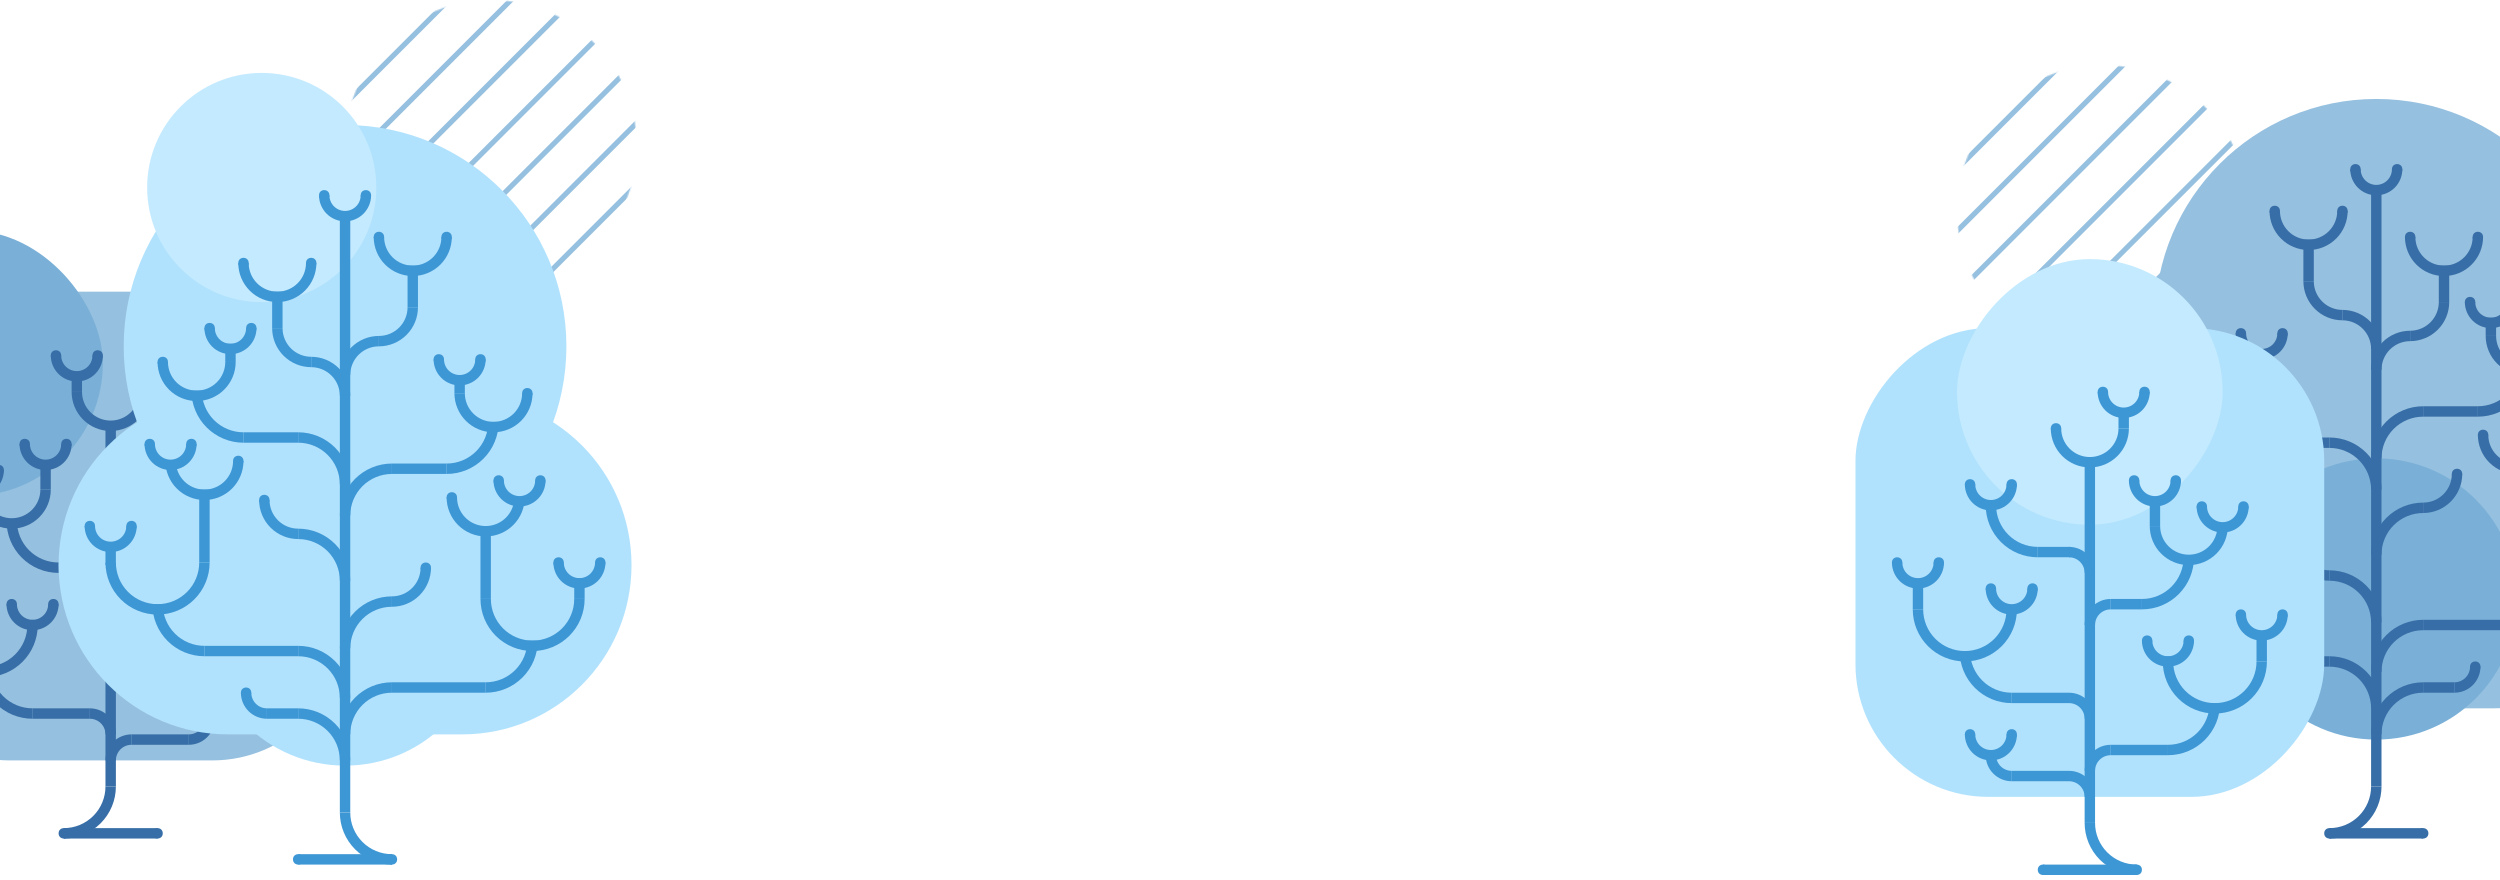 <svg width="1920" height="676" viewBox="0 0 1920 676" fill="none" xmlns="http://www.w3.org/2000/svg">
<mask id="mask0_819_50" style="mask-type:alpha" maskUnits="userSpaceOnUse" x="265" y="0" width="224" height="224">
<circle cx="377" cy="112" r="112" fill="#C4C4C4"/>
</mask>
<g mask="url(#mask0_819_50)">
<line x1="403.257" y1="-58.555" x2="207.979" y2="136.723" stroke="#96C0DF" stroke-width="4"/>
<line x1="427.124" y1="-34.687" x2="231.847" y2="160.59" stroke="#96C0DF" stroke-width="4"/>
<line x1="450.992" y1="-10.82" x2="255.714" y2="184.458" stroke="#96C0DF" stroke-width="4"/>
<line x1="474.859" y1="13.047" x2="279.581" y2="208.325" stroke="#96C0DF" stroke-width="4"/>
<line x1="498.726" y1="36.914" x2="303.448" y2="232.192" stroke="#96C0DF" stroke-width="4"/>
<line x1="522.594" y1="60.782" x2="327.316" y2="256.059" stroke="#96C0DF" stroke-width="4"/>
<line x1="546.461" y1="84.649" x2="351.183" y2="279.927" stroke="#96C0DF" stroke-width="4"/>
<line x1="570.328" y1="108.516" x2="375.051" y2="303.794" stroke="#96C0DF" stroke-width="4"/>
</g>
<mask id="mask1_819_50" style="mask-type:alpha" maskUnits="userSpaceOnUse" x="1503" y="50" width="224" height="224">
<circle cx="1615" cy="162" r="112" fill="#C4C4C4"/>
</mask>
<g mask="url(#mask1_819_50)">
<line x1="1641.26" y1="-8.555" x2="1445.98" y2="186.723" stroke="#96C0DF" stroke-width="4"/>
<line x1="1665.12" y1="15.313" x2="1469.85" y2="210.59" stroke="#96C0DF" stroke-width="4"/>
<line x1="1688.99" y1="39.18" x2="1493.71" y2="234.458" stroke="#96C0DF" stroke-width="4"/>
<line x1="1712.86" y1="63.047" x2="1517.58" y2="258.325" stroke="#96C0DF" stroke-width="4"/>
<line x1="1736.73" y1="86.915" x2="1541.45" y2="282.192" stroke="#96C0DF" stroke-width="4"/>
<line x1="1760.59" y1="110.782" x2="1565.32" y2="306.059" stroke="#96C0DF" stroke-width="4"/>
<line x1="1784.46" y1="134.649" x2="1589.18" y2="329.927" stroke="#96C0DF" stroke-width="4"/>
<line x1="1808.33" y1="158.516" x2="1613.05" y2="353.794" stroke="#96C0DF" stroke-width="4"/>
</g>
<g filter="url(#filter0_d_819_50)">
<circle r="108" transform="matrix(-1 0 0 1 1825 424)" fill="#C4C4C4"/>
<path d="M2045 410C2045 338.203 1986.8 280 1915 280H1735C1663.2 280 1605 338.203 1605 410C1605 481.797 1663.2 540 1735 540H1915C1986.8 540 2045 481.797 2045 410Z" fill="#96C0DF"/>
<circle r="170" transform="matrix(-1 0 0 1 1825 242)" fill="#96C0DF"/>
<circle r="108" transform="matrix(-1 0 0 1 1825 456)" fill="#7AB0D7"/>
<line y1="-4" x2="460" y2="-4" transform="matrix(4.37114e-08 -1 -1 -4.37114e-08 1821 600)" stroke="#376EA7" stroke-width="8"/>
<line y1="-4" x2="28" y2="-4" transform="matrix(4.37114e-08 -1 -1 -4.37114e-08 1873 228)" stroke="#376EA7" stroke-width="8"/>
<line y1="-4" x2="14" y2="-4" transform="matrix(4.37114e-08 -1 -1 -4.37114e-08 1909 254)" stroke="#376EA7" stroke-width="8"/>
<path d="M1789 636C1793.73 636 1798.41 635.069 1802.78 633.26C1807.14 631.45 1811.11 628.799 1814.46 625.456C1817.8 622.113 1820.45 618.144 1822.26 613.777C1824.07 609.409 1825 604.728 1825 600" stroke="#376EA7" stroke-width="8"/>
<path d="M1903 312C1912.55 312 1921.7 308.207 1928.46 301.456C1935.21 294.705 1939 285.548 1939 276" stroke="#376EA7" stroke-width="8"/>
<path d="M1907 330C1907 336.896 1909.74 343.509 1914.62 348.385C1919.49 353.261 1926.1 356 1933 356C1939.9 356 1946.51 353.261 1951.38 348.385C1956.26 343.509 1959 336.896 1959 330" stroke="#376EA7" stroke-width="8"/>
<path d="M1825 280C1825 276.586 1825.67 273.205 1826.98 270.05C1828.29 266.896 1830.2 264.03 1832.62 261.615C1835.03 259.201 1837.9 257.286 1841.05 255.979C1844.2 254.673 1847.59 254 1851 254" stroke="#376EA7" stroke-width="8"/>
<path d="M1851 254C1857.9 254 1864.51 251.261 1869.38 246.385C1874.26 241.509 1877 234.896 1877 228" stroke="#376EA7" stroke-width="8"/>
<path d="M1913 254C1913 260.896 1915.74 267.509 1920.62 272.385C1925.49 277.261 1932.1 280 1939 280C1945.9 280 1952.51 277.261 1957.38 272.385C1962.26 267.509 1965 260.896 1965 254" stroke="#376EA7" stroke-width="8"/>
<path d="M1851 178C1851 184.896 1853.74 191.509 1858.62 196.385C1863.49 201.261 1870.1 204 1877 204C1883.9 204 1890.51 201.261 1895.38 196.385C1900.26 191.509 1903 184.896 1903 178" stroke="#376EA7" stroke-width="8"/>
<path d="M1861 386C1867.9 386 1874.51 383.261 1879.38 378.385C1884.26 373.509 1887 366.896 1887 360" stroke="#376EA7" stroke-width="8"/>
<path d="M1897 228C1897 232.243 1898.69 236.313 1901.69 239.314C1904.69 242.314 1908.76 244 1913 244C1917.24 244 1921.31 242.314 1924.31 239.314C1927.31 236.313 1929 232.243 1929 228" stroke="#376EA7" stroke-width="8"/>
<path d="M1809 126C1809 130.243 1810.69 134.313 1813.69 137.314C1816.69 140.314 1820.76 142 1825 142C1829.24 142 1833.31 140.314 1836.31 137.314C1839.31 134.313 1841 130.243 1841 126" stroke="#376EA7" stroke-width="8"/>
<path d="M1885 524C1887.1 524 1889.18 523.586 1891.12 522.782C1893.06 521.978 1894.83 520.799 1896.31 519.314C1897.8 517.828 1898.98 516.064 1899.78 514.123C1900.59 512.182 1901 510.101 1901 508" stroke="#376EA7" stroke-width="8"/>
<path d="M1861 476C1856.27 476 1851.59 476.931 1847.22 478.74C1842.86 480.55 1838.89 483.201 1835.54 486.544C1832.2 489.887 1829.55 493.856 1827.74 498.223C1825.93 502.591 1825 507.272 1825 512" stroke="#376EA7" stroke-width="8"/>
<path d="M1861 312C1856.27 312 1851.59 312.931 1847.22 314.74C1842.86 316.55 1838.89 319.201 1835.54 322.544C1832.2 325.887 1829.55 329.856 1827.74 334.223C1825.93 338.591 1825 343.272 1825 348" stroke="#376EA7" stroke-width="8"/>
<path d="M1861 386C1856.27 386 1851.59 386.931 1847.22 388.74C1842.86 390.55 1838.89 393.201 1835.54 396.544C1832.2 399.887 1829.55 403.856 1827.74 408.223C1825.93 412.591 1825 417.272 1825 422" stroke="#376EA7" stroke-width="8"/>
<path d="M1861 524C1856.27 524 1851.59 524.931 1847.22 526.74C1842.86 528.55 1838.89 531.201 1835.54 534.544C1832.2 537.887 1829.55 541.856 1827.74 546.223C1825.93 550.591 1825 555.272 1825 560" stroke="#376EA7" stroke-width="8"/>
<circle r="4" transform="matrix(-1 0 0 1 1789 636)" fill="#376EA7"/>
<circle r="4" transform="matrix(-1 0 0 1 1861 636)" fill="#376EA7"/>
<path d="M1861 636H1789" stroke="#376EA7" stroke-width="8"/>
<line y1="-4" x2="72" y2="-4" transform="matrix(-1 0 0 1 1933 480)" stroke="#376EA7" stroke-width="8"/>
<line y1="-4" x2="24" y2="-4" transform="matrix(-1 -8.74228e-08 -8.74228e-08 1 1885 528)" stroke="#376EA7" stroke-width="8"/>
<line y1="-4" x2="42" y2="-4" transform="matrix(-1 8.74228e-08 8.74228e-08 1 1903 316)" stroke="#376EA7" stroke-width="8"/>
<line x1="1717" y1="436" x2="1717" y2="380" stroke="#376EA7" stroke-width="8"/>
<line y1="-4" x2="32" y2="-4" transform="matrix(-4.37114e-08 -1 -1 4.37114e-08 1769 212)" stroke="#376EA7" stroke-width="8"/>
<line x1="1737" y1="278" x2="1737" y2="264" stroke="#376EA7" stroke-width="8"/>
<line x1="1645" y1="436" x2="1645" y2="420" stroke="#376EA7" stroke-width="8"/>
<path d="M1717 504C1712.27 504 1707.59 503.069 1703.22 501.26C1698.86 499.45 1694.89 496.799 1691.54 493.456C1688.2 490.113 1685.55 486.144 1683.74 481.777C1681.93 477.409 1681 472.728 1681 468" stroke="#376EA7" stroke-width="8"/>
<path d="M1717 436C1717 445.548 1713.21 454.705 1706.46 461.456C1699.7 468.207 1690.55 472 1681 472C1671.45 472 1662.3 468.207 1655.54 461.456C1648.79 454.705 1645 445.548 1645 436" stroke="#376EA7" stroke-width="8"/>
<path d="M1747 336C1737.45 336 1728.3 332.207 1721.54 325.456C1714.79 318.705 1711 309.548 1711 300" stroke="#376EA7" stroke-width="8"/>
<path d="M1743 358C1743 364.896 1740.26 371.509 1735.38 376.385C1730.51 381.261 1723.9 384 1717 384C1710.1 384 1703.49 381.261 1698.62 376.385C1693.74 371.509 1691 364.896 1691 358" stroke="#376EA7" stroke-width="8"/>
<path d="M1825 264C1825 260.586 1824.33 257.205 1823.02 254.05C1821.71 250.896 1819.8 248.03 1817.38 245.615C1814.97 243.201 1812.1 241.286 1808.95 239.979C1805.8 238.673 1802.41 238 1799 238" stroke="#376EA7" stroke-width="8"/>
<path d="M1799 238C1792.1 238 1785.49 235.261 1780.62 230.385C1775.74 225.509 1773 218.896 1773 212" stroke="#376EA7" stroke-width="8"/>
<path d="M1737 278C1737 284.896 1734.26 291.509 1729.38 296.385C1724.51 301.261 1717.9 304 1711 304C1704.1 304 1697.49 301.261 1692.62 296.385C1687.74 291.509 1685 284.896 1685 278" stroke="#376EA7" stroke-width="8"/>
<path d="M1799 158C1799 164.896 1796.26 171.509 1791.38 176.385C1786.51 181.261 1779.9 184 1773 184C1766.1 184 1759.49 181.261 1754.62 176.385C1749.74 171.509 1747 164.896 1747 158" stroke="#376EA7" stroke-width="8"/>
<path d="M1789 438C1782.1 438 1775.49 435.261 1770.62 430.385C1765.74 425.509 1763 418.896 1763 412" stroke="#376EA7" stroke-width="8"/>
<path d="M1661 408C1661 412.243 1659.31 416.313 1656.31 419.314C1653.31 422.314 1649.24 424 1645 424C1640.76 424 1636.69 422.314 1633.69 419.314C1630.69 416.313 1629 412.243 1629 408" stroke="#376EA7" stroke-width="8"/>
<path d="M1707 345C1707 349.243 1705.31 353.313 1702.31 356.314C1699.31 359.314 1695.24 361 1691 361C1686.76 361 1682.69 359.314 1679.69 356.314C1676.69 353.313 1675 349.243 1675 345" stroke="#376EA7" stroke-width="8"/>
<path d="M1753 252C1753 256.243 1751.31 260.313 1748.31 263.314C1745.31 266.314 1741.24 268 1737 268C1732.76 268 1728.69 266.314 1725.69 263.314C1722.69 260.313 1721 256.243 1721 252" stroke="#376EA7" stroke-width="8"/>
<path d="M1789 504C1793.73 504 1798.41 504.931 1802.78 506.74C1807.14 508.55 1811.11 511.201 1814.46 514.544C1817.8 517.887 1820.45 521.856 1822.26 526.223C1824.07 530.591 1825 535.272 1825 540" stroke="#376EA7" stroke-width="8"/>
<path d="M1789 336C1793.73 336 1798.41 336.931 1802.78 338.74C1807.14 340.55 1811.11 343.201 1814.46 346.544C1817.8 349.887 1820.45 353.856 1822.26 358.223C1824.07 362.591 1825 367.272 1825 372" stroke="#376EA7" stroke-width="8"/>
<path d="M1789 438C1793.73 438 1798.41 438.931 1802.78 440.74C1807.14 442.55 1811.11 445.201 1814.46 448.544C1817.8 451.887 1820.45 455.856 1822.26 460.223C1824.07 464.591 1825 469.272 1825 474" stroke="#376EA7" stroke-width="8"/>
<line x1="1717" y1="504" x2="1789" y2="504" stroke="#376EA7" stroke-width="8"/>
<line x1="1747" y1="336" x2="1789" y2="336" stroke="#376EA7" stroke-width="8"/>
<circle r="4" transform="matrix(-1 0 0 1 1897 228)" fill="#376EA7"/>
<circle r="4" transform="matrix(-1 0 0 1 1903 178)" fill="#376EA7"/>
<circle r="4" transform="matrix(-1 0 0 1 1851 178)" fill="#376EA7"/>
<circle r="4" transform="matrix(-1 0 0 1 1841 126)" fill="#376EA7"/>
<circle r="4" transform="matrix(-1 0 0 1 1809 126)" fill="#376EA7"/>
<circle r="4" transform="matrix(-1 0 0 1 1799 158)" fill="#376EA7"/>
<circle r="4" transform="matrix(-1 0 0 1 1747 158)" fill="#376EA7"/>
<circle r="4" transform="matrix(-1 0 0 1 1721 252)" fill="#376EA7"/>
<circle r="4" transform="matrix(-1 0 0 1 1685 278)" fill="#376EA7"/>
<circle r="4" transform="matrix(-1 0 0 1 1707 345)" fill="#376EA7"/>
<circle r="4" transform="matrix(-1 0 0 1 1675 345)" fill="#376EA7"/>
<circle r="4" transform="matrix(-1 0 0 1 1743 358)" fill="#376EA7"/>
<circle r="4" transform="matrix(-1 0 0 1 1661 408)" fill="#376EA7"/>
<circle r="4" transform="matrix(-1 0 0 1 1763 412)" fill="#376EA7"/>
<circle r="4" transform="matrix(-1 0 0 1 1901 508)" fill="#376EA7"/>
<circle r="4" transform="matrix(-1 0 0 1 1629 408)" fill="#376EA7"/>
<circle r="4" transform="matrix(-1 0 0 1 1753 252)" fill="#376EA7"/>
<circle r="4" transform="matrix(-1 0 0 1 1907 330)" fill="#376EA7"/>
<circle r="4" transform="matrix(-1 0 0 1 1887 360)" fill="#376EA7"/>
</g>
<g filter="url(#filter1_d_819_50)">
<rect x="-95" y="220" width="360" height="360" rx="102" fill="#96C0DF"/>
<rect x="-125" y="173" width="204" height="204" rx="102" fill="#7AB0D7"/>
<line x1="85" y1="600" x2="85" y2="320" stroke="#376EA7" stroke-width="8"/>
<line x1="25" y1="544" x2="69" y2="544" stroke="#376EA7" stroke-width="8"/>
<line y1="-4" x2="44" y2="-4" transform="matrix(-1 0 0 1 145 508)" stroke="#376EA7" stroke-width="8"/>
<line x1="49" y1="636" x2="121" y2="636" stroke="#376EA7" stroke-width="8"/>
<line x1="100" y1="392" x2="125" y2="392" stroke="#376EA7" stroke-width="8"/>
<line y1="-4" x2="44" y2="-4" transform="matrix(-1 0 0 1 145 568)" stroke="#376EA7" stroke-width="8"/>
<line x1="45" y1="432" x2="69" y2="432" stroke="#376EA7" stroke-width="8"/>
<line x1="217" y1="436" x2="217" y2="417" stroke="#376EA7" stroke-width="8"/>
<line y1="-4" x2="19" y2="-4" transform="matrix(4.37114e-08 -1 -1 -4.37114e-08 31 372)" stroke="#376EA7" stroke-width="8"/>
<line x1="59" y1="284" x2="59" y2="297" stroke="#376EA7" stroke-width="8"/>
<path d="M49 636C53.728 636 58.409 635.069 62.777 633.26C67.144 631.45 71.113 628.799 74.456 625.456C77.799 622.113 80.451 618.144 82.26 613.777C84.069 609.409 85 604.728 85 600" stroke="#376EA7" stroke-width="8"/>
<path d="M-11 508C-11 512.728 -10.069 517.409 -8.26 521.777C-6.45 526.144 -3.799 530.113 -0.456 533.456C2.887 536.799 6.856 539.45 11.223 541.26C15.591 543.069 20.272 544 25 544" stroke="#376EA7" stroke-width="8"/>
<path d="M181 468C181 472.728 180.069 477.409 178.26 481.777C176.45 486.144 173.799 490.113 170.456 493.456C167.113 496.799 163.144 499.45 158.777 501.26C154.409 503.069 149.728 504 145 504" stroke="#376EA7" stroke-width="8"/>
<path d="M161 356C161 360.728 160.069 365.409 158.26 369.777C156.45 374.144 153.799 378.113 150.456 381.456C147.113 384.799 143.144 387.45 138.777 389.26C134.409 391.069 129.728 392 125 392" stroke="#376EA7" stroke-width="8"/>
<path d="M9 396C9 400.728 9.931 405.409 11.74 409.777C13.55 414.144 16.201 418.113 19.544 421.456C22.887 424.799 26.856 427.45 31.223 429.26C35.591 431.069 40.272 432 45 432" stroke="#376EA7" stroke-width="8"/>
<path d="M25 476C25 480.728 24.069 485.409 22.26 489.777C20.451 494.144 17.799 498.113 14.456 501.456C11.113 504.799 7.144 507.45 2.777 509.26C-1.591 511.069 -6.272 512 -11 512C-15.728 512 -20.409 511.069 -24.777 509.26C-29.144 507.45 -33.113 504.799 -36.456 501.456C-39.799 498.113 -42.45 494.144 -44.26 489.777C-46.069 485.409 -47 480.728 -47 476" stroke="#376EA7" stroke-width="8"/>
<path d="M145 436C145 440.728 145.931 445.409 147.74 449.777C149.55 454.144 152.201 458.113 155.544 461.456C158.887 464.799 162.856 467.45 167.223 469.26C171.591 471.069 176.272 472 181 472C185.728 472 190.409 471.069 194.777 469.26C199.144 467.45 203.113 464.799 206.456 461.456C209.799 458.113 212.45 454.144 214.26 449.777C216.069 445.409 217 440.728 217 436" stroke="#376EA7" stroke-width="8"/>
<path d="M35 372C35 375.414 34.328 378.795 33.021 381.95C31.714 385.104 29.799 387.97 27.385 390.385C24.971 392.799 22.104 394.714 18.95 396.021C15.795 397.327 12.414 398 9 398C5.586 398 2.205 397.327 -0.95 396.021C-4.104 394.714 -6.97 392.799 -9.385 390.385C-11.799 387.97 -13.714 385.104 -15.021 381.95C-16.328 378.795 -17 375.414 -17 372" stroke="#376EA7" stroke-width="8"/>
<path d="M111 297C111 300.414 110.327 303.795 109.021 306.95C107.714 310.104 105.799 312.97 103.385 315.385C100.97 317.799 98.104 319.714 94.95 321.021C91.795 322.327 88.414 323 85 323C81.586 323 78.205 322.327 75.05 321.021C71.896 319.714 69.029 317.799 66.615 315.385C64.201 312.97 62.286 310.104 60.979 306.95C59.672 303.795 59 300.414 59 297" stroke="#376EA7" stroke-width="8"/>
<path d="M41 460C41 462.101 40.586 464.182 39.782 466.123C38.978 468.064 37.799 469.828 36.314 471.314C34.828 472.799 33.064 473.978 31.123 474.782C29.182 475.586 27.101 476 25 476C22.899 476 20.818 475.586 18.877 474.782C16.936 473.978 15.172 472.799 13.686 471.314C12.201 469.828 11.022 468.064 10.218 466.123C9.414 464.182 9 462.101 9 460" stroke="#376EA7" stroke-width="8"/>
<path d="M201 400C201 402.101 201.414 404.182 202.218 406.123C203.022 408.064 204.201 409.828 205.686 411.314C207.172 412.799 208.936 413.978 210.877 414.782C212.818 415.586 214.899 416 217 416C219.101 416 221.182 415.586 223.123 414.782C225.064 413.978 226.828 412.799 228.314 411.314C229.799 409.828 230.978 408.064 231.782 406.123C232.586 404.182 233 402.101 233 400" stroke="#376EA7" stroke-width="8"/>
<path d="M145 340C145 342.101 145.414 344.182 146.218 346.123C147.022 348.064 148.201 349.828 149.686 351.314C151.172 352.799 152.936 353.978 154.877 354.782C156.818 355.586 158.899 356 161 356C163.101 356 165.182 355.586 167.123 354.782C169.064 353.978 170.828 352.799 172.314 351.314C173.799 349.828 174.978 348.064 175.782 346.123C176.586 344.182 177 342.101 177 340" stroke="#376EA7" stroke-width="8"/>
<path d="M-1 357C-1 359.101 -1.414 361.182 -2.218 363.123C-3.022 365.064 -4.201 366.828 -5.686 368.314C-7.172 369.799 -8.936 370.978 -10.877 371.782C-12.818 372.586 -14.899 373 -17 373C-19.101 373 -21.182 372.586 -23.123 371.782C-25.064 370.978 -26.828 369.799 -28.314 368.314C-29.799 366.828 -30.978 365.064 -31.782 363.123C-32.586 361.182 -33 359.101 -33 357" stroke="#376EA7" stroke-width="8"/>
<path d="M161 548C161 550.101 160.586 552.182 159.782 554.123C158.978 556.064 157.799 557.828 156.314 559.314C154.828 560.799 153.064 561.978 151.123 562.782C149.182 563.586 147.101 564 145 564" stroke="#376EA7" stroke-width="8"/>
<path d="M129 420C129 422.101 129.414 424.182 130.218 426.123C131.022 428.064 132.201 429.828 133.686 431.314C135.172 432.799 136.936 433.978 138.877 434.782C140.818 435.586 142.899 436 145 436C147.101 436 149.182 435.586 151.123 434.782C153.064 433.978 154.828 432.799 156.314 431.314C157.799 429.828 158.978 428.064 159.782 426.123C160.586 424.182 161 422.101 161 420" stroke="#376EA7" stroke-width="8"/>
<path d="M145 532C145 534.101 145.414 536.182 146.218 538.123C147.022 540.064 148.201 541.828 149.686 543.314C151.172 544.799 152.936 545.978 154.877 546.782C156.818 547.586 158.899 548 161 548C163.101 548 165.182 547.586 167.123 546.782C169.064 545.978 170.828 544.799 172.314 543.314C173.799 541.828 174.978 540.064 175.782 538.123C176.586 536.182 177 534.101 177 532" stroke="#376EA7" stroke-width="8"/>
<path d="M51 337C51 339.101 50.586 341.182 49.782 343.123C48.978 345.064 47.799 346.828 46.314 348.314C44.828 349.799 43.064 350.978 41.123 351.782C39.182 352.586 37.101 353 35 353C32.899 353 30.818 352.586 28.877 351.782C26.936 350.978 25.172 349.799 23.686 348.314C22.201 346.828 21.022 345.064 20.218 343.123C19.414 341.182 19 339.101 19 337" stroke="#376EA7" stroke-width="8"/>
<path d="M75 269C75 271.101 74.586 273.182 73.782 275.123C72.978 277.064 71.799 278.828 70.314 280.314C68.828 281.799 67.064 282.978 65.123 283.782C63.182 284.586 61.101 285 59 285C56.899 285 54.818 284.586 52.877 283.782C50.936 282.978 49.172 281.799 47.686 280.314C46.201 278.828 45.022 277.064 44.218 275.123C43.414 273.182 43 271.101 43 269" stroke="#376EA7" stroke-width="8"/>
<path d="M85 560C85 557.899 84.586 555.818 83.782 553.877C82.978 551.936 81.799 550.172 80.314 548.686C78.828 547.201 77.064 546.022 75.123 545.218C73.182 544.414 71.101 544 69 544" stroke="#376EA7" stroke-width="8"/>
<path d="M85 520C85 517.899 85.414 515.818 86.218 513.877C87.022 511.936 88.201 510.172 89.686 508.686C91.172 507.201 92.936 506.022 94.877 505.218C96.818 504.414 98.899 504 101 504" stroke="#376EA7" stroke-width="8"/>
<path d="M85 448C85 445.899 84.586 443.818 83.782 441.877C82.978 439.936 81.799 438.172 80.314 436.686C78.828 435.201 77.064 434.022 75.123 433.218C73.182 432.414 71.101 432 69 432" stroke="#376EA7" stroke-width="8"/>
<path d="M85 408C85 405.899 85.414 403.818 86.218 401.877C87.022 399.936 88.201 398.172 89.686 396.686C91.172 395.201 92.936 394.022 94.877 393.218C96.818 392.414 98.899 392 101 392" stroke="#376EA7" stroke-width="8"/>
<path d="M85 580C85 577.899 85.414 575.818 86.218 573.877C87.022 571.936 88.201 570.172 89.686 568.686C91.172 567.201 92.936 566.022 94.877 565.218C96.818 564.414 98.899 564 101 564" stroke="#376EA7" stroke-width="8"/>
<circle cx="49" cy="636" r="4" fill="#376EA7"/>
<circle cx="121" cy="636" r="4" fill="#376EA7"/>
<circle cx="145" cy="532" r="4" fill="#376EA7"/>
<circle cx="25" cy="476" r="4" fill="#376EA7"/>
<circle cx="41" cy="460" r="4" fill="#376EA7"/>
<circle cx="-1" cy="357" r="4" fill="#376EA7"/>
<circle cx="19" cy="337" r="4" fill="#376EA7"/>
<circle cx="43" cy="269" r="4" fill="#376EA7"/>
<circle cx="75" cy="269" r="4" fill="#376EA7"/>
<circle cx="111" cy="297" r="4" fill="#376EA7"/>
<circle cx="145" cy="340" r="4" fill="#376EA7"/>
<circle cx="177" cy="340" r="4" fill="#376EA7"/>
<circle cx="161" cy="420" r="4" fill="#376EA7"/>
<circle cx="129" cy="420" r="4" fill="#376EA7"/>
<circle cx="201" cy="400" r="4" fill="#376EA7"/>
<circle cx="233" cy="400" r="4" fill="#376EA7"/>
<circle cx="51" cy="337" r="4" fill="#376EA7"/>
<circle cx="9" cy="460" r="4" fill="#376EA7"/>
<circle cx="177" cy="532" r="4" fill="#376EA7"/>
</g>
<g filter="url(#filter2_d_819_50)">
<circle cx="265" cy="444" r="108" fill="#C4C4C4"/>
<path d="M45 430C45 358.203 103.203 300 175 300H355C426.797 300 485 358.203 485 430C485 501.797 426.797 560 355 560H175C103.203 560 45 501.797 45 430Z" fill="#B1E2FD"/>
<circle cx="265" cy="262" r="170" fill="#B1E2FD"/>
<circle cx="201" cy="140" r="88" fill="#C4EAFF"/>
<circle cx="265" cy="476" r="108" fill="#B1E2FD"/>
<line x1="265" y1="620" x2="265" y2="160" stroke="#3E97D5" stroke-width="8"/>
<line x1="157" y1="428" x2="157" y2="372" stroke="#3E97D5" stroke-width="8"/>
<line x1="213" y1="248" x2="213" y2="220" stroke="#3E97D5" stroke-width="8"/>
<line x1="177" y1="274" x2="177" y2="260" stroke="#3E97D5" stroke-width="8"/>
<line x1="85" y1="430" x2="85" y2="414" stroke="#3E97D5" stroke-width="8"/>
<path d="M301 656C296.272 656 291.591 655.069 287.223 653.26C282.856 651.45 278.887 648.799 275.544 645.456C272.201 642.113 269.55 638.144 267.74 633.777C265.931 629.409 265 624.728 265 620" stroke="#3E97D5" stroke-width="8"/>
<path d="M157 496C152.272 496 147.591 495.069 143.223 493.26C138.856 491.45 134.887 488.799 131.544 485.456C128.201 482.113 125.55 478.144 123.74 473.777C121.931 469.409 121 464.728 121 460" stroke="#3E97D5" stroke-width="8"/>
<path d="M157 428C157 437.548 153.207 446.705 146.456 453.456C139.705 460.207 130.548 464 121 464C111.452 464 102.295 460.207 95.544 453.456C88.793 446.705 85 437.548 85 428" stroke="#3E97D5" stroke-width="8"/>
<path d="M187 332C177.452 332 168.295 328.207 161.544 321.456C154.793 314.705 151 305.548 151 296" stroke="#3E97D5" stroke-width="8"/>
<path d="M183 350C183 356.896 180.261 363.509 175.385 368.385C170.509 373.261 163.896 376 157 376C150.104 376 143.491 373.261 138.615 368.385C133.739 363.509 131 356.896 131 350" stroke="#3E97D5" stroke-width="8"/>
<path d="M265 300C265 296.586 264.327 293.205 263.021 290.05C261.714 286.896 259.799 284.03 257.385 281.615C254.97 279.201 252.104 277.286 248.95 275.979C245.795 274.673 242.414 274 239 274" stroke="#3E97D5" stroke-width="8"/>
<path d="M239 274C232.104 274 225.491 271.261 220.615 266.385C215.739 261.509 213 254.896 213 248" stroke="#3E97D5" stroke-width="8"/>
<path d="M177 274C177 280.896 174.261 287.509 169.385 292.385C164.509 297.261 157.896 300 151 300C144.104 300 137.491 297.261 132.615 292.385C127.739 287.509 125 280.896 125 274" stroke="#3E97D5" stroke-width="8"/>
<path d="M239 198C239 204.896 236.261 211.509 231.385 216.385C226.509 221.261 219.896 224 213 224C206.104 224 199.491 221.261 194.615 216.385C189.739 211.509 187 204.896 187 198" stroke="#3E97D5" stroke-width="8"/>
<path d="M229 406C222.104 406 215.491 403.261 210.615 398.385C205.739 393.509 203 386.896 203 380" stroke="#3E97D5" stroke-width="8"/>
<path d="M101 400C101 404.243 99.314 408.313 96.314 411.314C93.313 414.314 89.243 416 85 416C80.757 416 76.687 414.314 73.686 411.314C70.686 408.313 69 404.243 69 400" stroke="#3E97D5" stroke-width="8"/>
<path d="M147 337C147 341.243 145.314 345.313 142.314 348.314C139.313 351.314 135.243 353 131 353C126.757 353 122.687 351.314 119.686 348.314C116.686 345.313 115 341.243 115 337" stroke="#3E97D5" stroke-width="8"/>
<path d="M193 248C193 252.243 191.314 256.313 188.314 259.314C185.313 262.314 181.243 264 177 264C172.757 264 168.687 262.314 165.686 259.314C162.686 256.313 161 252.243 161 248" stroke="#3E97D5" stroke-width="8"/>
<path d="M281 146C281 150.243 279.314 154.313 276.314 157.314C273.313 160.314 269.243 162 265 162C260.757 162 256.687 160.314 253.686 157.314C250.686 154.313 249 150.243 249 146" stroke="#3E97D5" stroke-width="8"/>
<path d="M205 544C202.899 544 200.818 543.586 198.877 542.782C196.936 541.978 195.172 540.799 193.686 539.314C192.201 537.828 191.022 536.064 190.218 534.123C189.414 532.182 189 530.101 189 528" stroke="#3E97D5" stroke-width="8"/>
<path d="M229 496C233.728 496 238.409 496.931 242.777 498.74C247.144 500.55 251.113 503.201 254.456 506.544C257.799 509.887 260.45 513.856 262.26 518.223C264.069 522.591 265 527.272 265 532" stroke="#3E97D5" stroke-width="8"/>
<path d="M229 332C233.728 332 238.409 332.931 242.777 334.74C247.144 336.55 251.113 339.201 254.456 342.544C257.799 345.887 260.45 349.856 262.26 354.223C264.069 358.591 265 363.272 265 368" stroke="#3E97D5" stroke-width="8"/>
<path d="M229 406C233.728 406 238.409 406.931 242.777 408.74C247.144 410.55 251.113 413.201 254.456 416.544C257.799 419.887 260.45 423.856 262.26 428.223C264.069 432.591 265 437.272 265 442" stroke="#3E97D5" stroke-width="8"/>
<path d="M229 544C233.728 544 238.409 544.931 242.777 546.74C247.144 548.55 251.113 551.201 254.456 554.544C257.799 557.887 260.45 561.856 262.26 566.223C264.069 570.591 265 575.272 265 580" stroke="#3E97D5" stroke-width="8"/>
<circle cx="301" cy="656" r="4" fill="#3E97D5"/>
<circle cx="229" cy="656" r="4" fill="#3E97D5"/>
<path d="M229 656H301" stroke="#3E97D5" stroke-width="8"/>
<line x1="157" y1="496" x2="229" y2="496" stroke="#3E97D5" stroke-width="8"/>
<line x1="205" y1="544" x2="229" y2="544" stroke="#3E97D5" stroke-width="8"/>
<line x1="187" y1="332" x2="229" y2="332" stroke="#3E97D5" stroke-width="8"/>
<line y1="-4" x2="56" y2="-4" transform="matrix(4.37114e-08 -1 -1 -4.37114e-08 369 456)" stroke="#3E97D5" stroke-width="8"/>
<line x1="317" y1="232" x2="317" y2="200" stroke="#3E97D5" stroke-width="8"/>
<line y1="-4" x2="14" y2="-4" transform="matrix(4.37114e-08 -1 -1 -4.37114e-08 349 298)" stroke="#3E97D5" stroke-width="8"/>
<line y1="-4" x2="16" y2="-4" transform="matrix(4.37114e-08 -1 -1 -4.37114e-08 441 456)" stroke="#3E97D5" stroke-width="8"/>
<path d="M373 524C377.728 524 382.409 523.069 386.777 521.26C391.144 519.45 395.113 516.799 398.456 513.456C401.799 510.113 404.45 506.144 406.26 501.777C408.069 497.409 409 492.728 409 488" stroke="#3E97D5" stroke-width="8"/>
<path d="M373 456C373 465.548 376.793 474.705 383.544 481.456C390.295 488.207 399.452 492 409 492C418.548 492 427.705 488.207 434.456 481.456C441.207 474.705 445 465.548 445 456" stroke="#3E97D5" stroke-width="8"/>
<path d="M343 356C352.548 356 361.705 352.207 368.456 345.456C375.207 338.705 379 329.548 379 320" stroke="#3E97D5" stroke-width="8"/>
<path d="M347 378C347 384.896 349.739 391.509 354.615 396.385C359.491 401.261 366.104 404 373 404C379.896 404 386.509 401.261 391.385 396.385C396.261 391.509 399 384.896 399 378" stroke="#3E97D5" stroke-width="8"/>
<path d="M265 284C265 280.586 265.673 277.205 266.979 274.05C268.286 270.896 270.201 268.03 272.615 265.615C275.03 263.201 277.896 261.286 281.05 259.979C284.205 258.673 287.586 258 291 258" stroke="#3E97D5" stroke-width="8"/>
<path d="M291 258C297.896 258 304.509 255.261 309.385 250.385C314.261 245.509 317 238.896 317 232" stroke="#3E97D5" stroke-width="8"/>
<path d="M353 298C353 304.896 355.739 311.509 360.615 316.385C365.491 321.261 372.104 324 379 324C385.896 324 392.509 321.261 397.385 316.385C402.261 311.509 405 304.896 405 298" stroke="#3E97D5" stroke-width="8"/>
<path d="M291 178C291 184.896 293.739 191.509 298.615 196.385C303.491 201.261 310.104 204 317 204C323.896 204 330.509 201.261 335.385 196.385C340.261 191.509 343 184.896 343 178" stroke="#3E97D5" stroke-width="8"/>
<path d="M301 458C307.896 458 314.509 455.261 319.385 450.385C324.261 445.509 327 438.896 327 432" stroke="#3E97D5" stroke-width="8"/>
<path d="M429 428C429 432.243 430.686 436.313 433.686 439.314C436.687 442.314 440.757 444 445 444C449.243 444 453.313 442.314 456.314 439.314C459.314 436.313 461 432.243 461 428" stroke="#3E97D5" stroke-width="8"/>
<path d="M383 365C383 369.243 384.686 373.313 387.686 376.314C390.687 379.314 394.757 381 399 381C403.243 381 407.313 379.314 410.314 376.314C413.314 373.313 415 369.243 415 365" stroke="#3E97D5" stroke-width="8"/>
<path d="M337 272C337 276.243 338.686 280.313 341.686 283.314C344.687 286.314 348.757 288 353 288C357.243 288 361.313 286.314 364.314 283.314C367.314 280.313 369 276.243 369 272" stroke="#3E97D5" stroke-width="8"/>
<path d="M301 524C296.272 524 291.591 524.931 287.223 526.74C282.856 528.55 278.887 531.201 275.544 534.544C272.201 537.887 269.55 541.856 267.74 546.223C265.931 550.591 265 555.272 265 560" stroke="#3E97D5" stroke-width="8"/>
<path d="M301 356C296.272 356 291.591 356.931 287.223 358.74C282.856 360.55 278.887 363.201 275.544 366.544C272.201 369.887 269.55 373.856 267.74 378.223C265.931 382.591 265 387.272 265 392" stroke="#3E97D5" stroke-width="8"/>
<path d="M301 458C296.272 458 291.591 458.931 287.223 460.74C282.856 462.55 278.887 465.201 275.544 468.544C272.201 471.887 269.55 475.856 267.74 480.223C265.931 484.591 265 489.272 265 494" stroke="#3E97D5" stroke-width="8"/>
<line y1="-4" x2="72" y2="-4" transform="matrix(-1 0 0 1 373 528)" stroke="#3E97D5" stroke-width="8"/>
<line y1="-4" x2="42" y2="-4" transform="matrix(-1 8.74228e-08 8.74228e-08 1 343 360)" stroke="#3E97D5" stroke-width="8"/>
<circle cx="69" cy="400" r="4" fill="#3E97D5"/>
<circle cx="101" cy="400" r="4" fill="#3E97D5"/>
<circle cx="115" cy="337" r="4" fill="#3E97D5"/>
<circle cx="125" cy="274" r="4" fill="#3E97D5"/>
<circle cx="161" cy="248" r="4" fill="#3E97D5"/>
<circle cx="193" cy="248" r="4" fill="#3E97D5"/>
<circle cx="187" cy="198" r="4" fill="#3E97D5"/>
<circle cx="239" cy="198" r="4" fill="#3E97D5"/>
<circle cx="249" cy="146" r="4" fill="#3E97D5"/>
<circle cx="281" cy="146" r="4" fill="#3E97D5"/>
<circle cx="291" cy="178" r="4" fill="#3E97D5"/>
<circle cx="343" cy="178" r="4" fill="#3E97D5"/>
<circle cx="369" cy="272" r="4" fill="#3E97D5"/>
<circle cx="405" cy="298" r="4" fill="#3E97D5"/>
<circle cx="383" cy="365" r="4" fill="#3E97D5"/>
<circle cx="415" cy="365" r="4" fill="#3E97D5"/>
<circle cx="347" cy="378" r="4" fill="#3E97D5"/>
<circle cx="429" cy="428" r="4" fill="#3E97D5"/>
<circle cx="327" cy="432" r="4" fill="#3E97D5"/>
<circle cx="189" cy="528" r="4" fill="#3E97D5"/>
<circle cx="461" cy="428" r="4" fill="#3E97D5"/>
<circle cx="337" cy="272" r="4" fill="#3E97D5"/>
<circle cx="183" cy="350" r="4" fill="#3E97D5"/>
<circle cx="203" cy="380" r="4" fill="#3E97D5"/>
<circle cx="147" cy="337" r="4" fill="#3E97D5"/>
</g>
<g filter="url(#filter3_d_819_50)">
<rect width="360" height="360" rx="102" transform="matrix(-1 0 0 1 1785 248)" fill="#B1E2FD"/>
<rect width="204" height="204" rx="102" transform="matrix(-1 0 0 1 1707 195)" fill="#C3EAFF"/>
<line y1="-4" x2="280" y2="-4" transform="matrix(4.37114e-08 -1 -1 -4.37114e-08 1601 628)" stroke="#3E97D5" stroke-width="8"/>
<line y1="-4" x2="44" y2="-4" transform="matrix(-1 0 0 1 1665 576)" stroke="#3E97D5" stroke-width="8"/>
<line x1="1545" y1="532" x2="1589" y2="532" stroke="#3E97D5" stroke-width="8"/>
<line y1="-4" x2="72" y2="-4" transform="matrix(-1 -8.74228e-08 -8.74228e-08 1 1641 668)" stroke="#3E97D5" stroke-width="8"/>
<line y1="-4" x2="25" y2="-4" transform="matrix(-1 -8.74228e-08 -8.74228e-08 1 1590 424)" stroke="#3E97D5" stroke-width="8"/>
<line x1="1545" y1="592" x2="1589" y2="592" stroke="#3E97D5" stroke-width="8"/>
<line y1="-4" x2="24" y2="-4" transform="matrix(-1 8.74228e-08 8.74228e-08 1 1645 464)" stroke="#3E97D5" stroke-width="8"/>
<line x1="1737" y1="504" x2="1737" y2="485" stroke="#3E97D5" stroke-width="8"/>
<line y1="-4" x2="19" y2="-4" transform="matrix(4.37114e-08 -1 -1 -4.37114e-08 1469 464)" stroke="#3E97D5" stroke-width="8"/>
<line x1="1655" y1="400" x2="1655" y2="381" stroke="#3E97D5" stroke-width="8"/>
<line y1="-4" x2="13" y2="-4" transform="matrix(4.37114e-08 1 1 -4.37114e-08 1635 312)" stroke="#3E97D5" stroke-width="8"/>
<path d="M1641 664C1636.27 664 1631.59 663.069 1627.22 661.26C1622.86 659.45 1618.89 656.799 1615.54 653.456C1612.2 650.113 1609.55 646.144 1607.74 641.777C1605.93 637.409 1605 632.728 1605 628" stroke="#3E97D5" stroke-width="8"/>
<path d="M1701 536C1701 540.728 1700.07 545.409 1698.26 549.777C1696.45 554.144 1693.8 558.113 1690.46 561.456C1687.11 564.799 1683.14 567.45 1678.78 569.26C1674.41 571.069 1669.73 572 1665 572" stroke="#3E97D5" stroke-width="8"/>
<path d="M1509 496C1509 500.728 1509.93 505.409 1511.74 509.777C1513.55 514.144 1516.2 518.113 1519.54 521.456C1522.89 524.799 1526.86 527.45 1531.22 529.26C1535.59 531.069 1540.27 532 1545 532" stroke="#3E97D5" stroke-width="8"/>
<path d="M1529 384C1529 388.728 1529.93 393.409 1531.74 397.777C1533.55 402.144 1536.2 406.113 1539.54 409.456C1542.89 412.799 1546.86 415.45 1551.22 417.26C1555.59 419.069 1560.27 420 1565 420" stroke="#3E97D5" stroke-width="8"/>
<path d="M1681 424C1681 428.728 1680.07 433.409 1678.26 437.777C1676.45 442.144 1673.8 446.113 1670.46 449.456C1667.11 452.799 1663.14 455.45 1658.78 457.26C1654.41 459.069 1649.73 460 1645 460" stroke="#3E97D5" stroke-width="8"/>
<path d="M1665 504C1665 508.728 1665.93 513.409 1667.74 517.777C1669.55 522.144 1672.2 526.113 1675.54 529.456C1678.89 532.799 1682.86 535.45 1687.22 537.26C1691.59 539.069 1696.27 540 1701 540C1705.73 540 1710.41 539.069 1714.78 537.26C1719.14 535.45 1723.11 532.799 1726.46 529.456C1729.8 526.113 1732.45 522.144 1734.26 517.777C1736.07 513.409 1737 508.728 1737 504" stroke="#3E97D5" stroke-width="8"/>
<path d="M1545 464C1545 468.728 1544.07 473.409 1542.26 477.777C1540.45 482.144 1537.8 486.113 1534.46 489.456C1531.11 492.799 1527.14 495.45 1522.78 497.26C1518.41 499.069 1513.73 500 1509 500C1504.27 500 1499.59 499.069 1495.22 497.26C1490.86 495.45 1486.89 492.799 1483.54 489.456C1480.2 486.113 1477.55 482.144 1475.74 477.777C1473.93 473.409 1473 468.728 1473 464" stroke="#3E97D5" stroke-width="8"/>
<path d="M1655 400C1655 403.414 1655.67 406.795 1656.98 409.95C1658.29 413.104 1660.2 415.97 1662.62 418.385C1665.03 420.799 1667.9 422.714 1671.05 424.021C1674.2 425.327 1677.59 426 1681 426C1684.41 426 1687.8 425.327 1690.95 424.021C1694.1 422.714 1696.97 420.799 1699.38 418.385C1701.8 415.97 1703.71 413.104 1705.02 409.95C1706.33 406.795 1707 403.414 1707 400" stroke="#3E97D5" stroke-width="8"/>
<path d="M1579 325C1579 328.414 1579.67 331.795 1580.98 334.95C1582.29 338.104 1584.2 340.97 1586.62 343.385C1589.03 345.799 1591.9 347.714 1595.05 349.021C1598.2 350.327 1601.59 351 1605 351C1608.41 351 1611.8 350.327 1614.95 349.021C1618.1 347.714 1620.97 345.799 1623.38 343.385C1625.8 340.97 1627.71 338.104 1629.02 334.95C1630.33 331.795 1631 328.414 1631 325" stroke="#3E97D5" stroke-width="8"/>
<path d="M1721 468C1721 470.101 1721.41 472.182 1722.22 474.123C1723.02 476.064 1724.2 477.828 1725.69 479.314C1727.17 480.799 1728.94 481.978 1730.88 482.782C1732.82 483.586 1734.9 484 1737 484C1739.1 484 1741.18 483.586 1743.12 482.782C1745.06 481.978 1746.83 480.799 1748.31 479.314C1749.8 477.828 1750.98 476.064 1751.78 474.123C1752.59 472.182 1753 470.101 1753 468" stroke="#3E97D5" stroke-width="8"/>
<path d="M1649 488C1649 490.101 1649.41 492.182 1650.22 494.123C1651.02 496.064 1652.2 497.828 1653.69 499.314C1655.17 500.799 1656.94 501.978 1658.88 502.782C1660.82 503.586 1662.9 504 1665 504C1667.1 504 1669.18 503.586 1671.12 502.782C1673.06 501.978 1674.83 500.799 1676.31 499.314C1677.8 497.828 1678.98 496.064 1679.78 494.123C1680.59 492.182 1681 490.101 1681 488" stroke="#3E97D5" stroke-width="8"/>
<path d="M1489 428C1489 430.101 1488.59 432.182 1487.78 434.123C1486.98 436.064 1485.8 437.828 1484.31 439.314C1482.83 440.799 1481.06 441.978 1479.12 442.782C1477.18 443.586 1475.1 444 1473 444C1470.9 444 1468.82 443.586 1466.88 442.782C1464.94 441.978 1463.17 440.799 1461.69 439.314C1460.2 437.828 1459.02 436.064 1458.22 434.123C1457.41 432.182 1457 430.101 1457 428" stroke="#3E97D5" stroke-width="8"/>
<path d="M1545 368C1545 370.101 1544.59 372.182 1543.78 374.123C1542.98 376.064 1541.8 377.828 1540.31 379.314C1538.83 380.799 1537.06 381.978 1535.12 382.782C1533.18 383.586 1531.1 384 1529 384C1526.9 384 1524.82 383.586 1522.88 382.782C1520.94 381.978 1519.17 380.799 1517.69 379.314C1516.2 377.828 1515.02 376.064 1514.22 374.123C1513.41 372.182 1513 370.101 1513 368" stroke="#3E97D5" stroke-width="8"/>
<path d="M1691 385C1691 387.101 1691.41 389.182 1692.22 391.123C1693.02 393.064 1694.2 394.828 1695.69 396.314C1697.17 397.799 1698.94 398.978 1700.88 399.782C1702.82 400.586 1704.9 401 1707 401C1709.1 401 1711.18 400.586 1713.12 399.782C1715.06 398.978 1716.83 397.799 1718.31 396.314C1719.8 394.828 1720.98 393.064 1721.78 391.123C1722.59 389.182 1723 387.101 1723 385" stroke="#3E97D5" stroke-width="8"/>
<path d="M1529 576C1529 578.101 1529.41 580.182 1530.22 582.123C1531.02 584.064 1532.2 585.828 1533.69 587.314C1535.17 588.799 1536.94 589.978 1538.88 590.782C1540.82 591.586 1542.9 592 1545 592" stroke="#3E97D5" stroke-width="8"/>
<path d="M1561 448C1561 450.101 1560.59 452.182 1559.78 454.123C1558.98 456.064 1557.8 457.828 1556.31 459.314C1554.83 460.799 1553.06 461.978 1551.12 462.782C1549.18 463.586 1547.1 464 1545 464C1542.9 464 1540.82 463.586 1538.88 462.782C1536.94 461.978 1535.17 460.799 1533.69 459.314C1532.2 457.828 1531.02 456.064 1530.22 454.123C1529.41 452.182 1529 450.101 1529 448" stroke="#3E97D5" stroke-width="8"/>
<path d="M1545 560C1545 562.101 1544.59 564.182 1543.78 566.123C1542.98 568.064 1541.8 569.828 1540.31 571.314C1538.83 572.799 1537.06 573.978 1535.12 574.782C1533.18 575.586 1531.1 576 1529 576C1526.9 576 1524.82 575.586 1522.88 574.782C1520.94 573.978 1519.17 572.799 1517.69 571.314C1516.2 569.828 1515.02 568.064 1514.22 566.123C1513.41 564.182 1513 562.101 1513 560" stroke="#3E97D5" stroke-width="8"/>
<path d="M1639 365C1639 367.101 1639.41 369.182 1640.22 371.123C1641.02 373.064 1642.2 374.828 1643.69 376.314C1645.17 377.799 1646.94 378.978 1648.88 379.782C1650.82 380.586 1652.9 381 1655 381C1657.1 381 1659.18 380.586 1661.12 379.782C1663.06 378.978 1664.83 377.799 1666.31 376.314C1667.8 374.828 1668.98 373.064 1669.78 371.123C1670.59 369.182 1671 367.101 1671 365" stroke="#3E97D5" stroke-width="8"/>
<path d="M1615 297C1615 299.101 1615.41 301.182 1616.22 303.123C1617.02 305.064 1618.2 306.828 1619.69 308.314C1621.17 309.799 1622.94 310.978 1624.88 311.782C1626.82 312.586 1628.9 313 1631 313C1633.1 313 1635.18 312.586 1637.12 311.782C1639.06 310.978 1640.83 309.799 1642.31 308.314C1643.8 306.828 1644.98 305.064 1645.78 303.123C1646.59 301.182 1647 299.101 1647 297" stroke="#3E97D5" stroke-width="8"/>
<path d="M1605 588C1605 585.899 1605.41 583.818 1606.22 581.877C1607.02 579.936 1608.2 578.172 1609.69 576.686C1611.17 575.201 1612.94 574.022 1614.88 573.218C1616.82 572.414 1618.9 572 1621 572" stroke="#3E97D5" stroke-width="8"/>
<path d="M1605 548C1605 545.899 1604.59 543.818 1603.78 541.877C1602.98 539.936 1601.8 538.172 1600.31 536.686C1598.83 535.201 1597.06 534.022 1595.12 533.218C1593.18 532.414 1591.1 532 1589 532" stroke="#3E97D5" stroke-width="8"/>
<path d="M1605 476C1605 473.899 1605.41 471.818 1606.22 469.877C1607.02 467.936 1608.2 466.172 1609.69 464.686C1611.17 463.201 1612.94 462.022 1614.88 461.218C1616.82 460.414 1618.9 460 1621 460" stroke="#3E97D5" stroke-width="8"/>
<path d="M1605 436C1605 433.899 1604.59 431.818 1603.78 429.877C1602.98 427.936 1601.8 426.172 1600.31 424.686C1598.83 423.201 1597.06 422.022 1595.12 421.218C1593.18 420.414 1591.1 420 1589 420" stroke="#3E97D5" stroke-width="8"/>
<path d="M1605 608C1605 605.899 1604.59 603.818 1603.78 601.877C1602.98 599.936 1601.8 598.172 1600.31 596.686C1598.83 595.201 1597.06 594.022 1595.12 593.218C1593.18 592.414 1591.1 592 1589 592" stroke="#3E97D5" stroke-width="8"/>
<circle r="4" transform="matrix(-1 0 0 1 1641 664)" fill="#3E97D5"/>
<circle r="4" transform="matrix(-1 0 0 1 1569 664)" fill="#3E97D5"/>
<circle r="4" transform="matrix(-1 0 0 1 1545 560)" fill="#3E97D5"/>
<circle r="4" transform="matrix(-1 0 0 1 1665 504)" fill="#3E97D5"/>
<circle r="4" transform="matrix(-1 0 0 1 1721 468)" fill="#3E97D5"/>
<circle r="4" transform="matrix(-1 0 0 1 1649 488)" fill="#3E97D5"/>
<circle r="4" transform="matrix(-1 0 0 1 1723 385)" fill="#3E97D5"/>
<circle r="4" transform="matrix(-1 0 0 1 1691 385)" fill="#3E97D5"/>
<circle r="4" transform="matrix(-1 0 0 1 1671 365)" fill="#3E97D5"/>
<circle r="4" transform="matrix(-1 0 0 1 1647 297)" fill="#3E97D5"/>
<circle r="4" transform="matrix(-1 0 0 1 1615 297)" fill="#3E97D5"/>
<circle r="4" transform="matrix(-1 0 0 1 1579 325)" fill="#3E97D5"/>
<circle r="4" transform="matrix(-1 0 0 1 1545 368)" fill="#3E97D5"/>
<circle r="4" transform="matrix(-1 0 0 1 1513 368)" fill="#3E97D5"/>
<circle r="4" transform="matrix(-1 0 0 1 1529 448)" fill="#3E97D5"/>
<circle r="4" transform="matrix(-1 0 0 1 1561 448)" fill="#3E97D5"/>
<circle r="4" transform="matrix(-1 0 0 1 1489 428)" fill="#3E97D5"/>
<circle r="4" transform="matrix(-1 0 0 1 1457 428)" fill="#3E97D5"/>
<circle r="4" transform="matrix(-1 0 0 1 1639 365)" fill="#3E97D5"/>
<circle r="4" transform="matrix(-1 0 0 1 1753 468)" fill="#3E97D5"/>
<circle r="4" transform="matrix(-1 0 0 1 1681 488)" fill="#3E97D5"/>
<circle r="4" transform="matrix(-1 0 0 1 1513 560)" fill="#3E97D5"/>
</g>
<defs>
<filter id="filter0_d_819_50" x="1601" y="72" width="448" height="576" filterUnits="userSpaceOnUse" color-interpolation-filters="sRGB">
<feFlood flood-opacity="0" result="BackgroundImageFix"/>
<feColorMatrix in="SourceAlpha" type="matrix" values="0 0 0 0 0 0 0 0 0 0 0 0 0 0 0 0 0 0 127 0" result="hardAlpha"/>
<feOffset dy="4"/>
<feGaussianBlur stdDeviation="2"/>
<feComposite in2="hardAlpha" operator="out"/>
<feColorMatrix type="matrix" values="0 0 0 0 0 0 0 0 0 0 0 0 0 0 0 0 0 0 0.25 0"/>
<feBlend mode="normal" in2="BackgroundImageFix" result="effect1_dropShadow_819_50"/>
<feBlend mode="normal" in="SourceGraphic" in2="effect1_dropShadow_819_50" result="shape"/>
</filter>
<filter id="filter1_d_819_50" x="-129" y="173" width="398" height="475" filterUnits="userSpaceOnUse" color-interpolation-filters="sRGB">
<feFlood flood-opacity="0" result="BackgroundImageFix"/>
<feColorMatrix in="SourceAlpha" type="matrix" values="0 0 0 0 0 0 0 0 0 0 0 0 0 0 0 0 0 0 127 0" result="hardAlpha"/>
<feOffset dy="4"/>
<feGaussianBlur stdDeviation="2"/>
<feComposite in2="hardAlpha" operator="out"/>
<feColorMatrix type="matrix" values="0 0 0 0 0 0 0 0 0 0 0 0 0 0 0 0 0 0 0.25 0"/>
<feBlend mode="normal" in2="BackgroundImageFix" result="effect1_dropShadow_819_50"/>
<feBlend mode="normal" in="SourceGraphic" in2="effect1_dropShadow_819_50" result="shape"/>
</filter>
<filter id="filter2_d_819_50" x="41" y="52" width="448" height="616" filterUnits="userSpaceOnUse" color-interpolation-filters="sRGB">
<feFlood flood-opacity="0" result="BackgroundImageFix"/>
<feColorMatrix in="SourceAlpha" type="matrix" values="0 0 0 0 0 0 0 0 0 0 0 0 0 0 0 0 0 0 127 0" result="hardAlpha"/>
<feOffset dy="4"/>
<feGaussianBlur stdDeviation="2"/>
<feComposite in2="hardAlpha" operator="out"/>
<feColorMatrix type="matrix" values="0 0 0 0 0 0 0 0 0 0 0 0 0 0 0 0 0 0 0.25 0"/>
<feBlend mode="normal" in2="BackgroundImageFix" result="effect1_dropShadow_819_50"/>
<feBlend mode="normal" in="SourceGraphic" in2="effect1_dropShadow_819_50" result="shape"/>
</filter>
<filter id="filter3_d_819_50" x="1421" y="195" width="368" height="481" filterUnits="userSpaceOnUse" color-interpolation-filters="sRGB">
<feFlood flood-opacity="0" result="BackgroundImageFix"/>
<feColorMatrix in="SourceAlpha" type="matrix" values="0 0 0 0 0 0 0 0 0 0 0 0 0 0 0 0 0 0 127 0" result="hardAlpha"/>
<feOffset dy="4"/>
<feGaussianBlur stdDeviation="2"/>
<feComposite in2="hardAlpha" operator="out"/>
<feColorMatrix type="matrix" values="0 0 0 0 0 0 0 0 0 0 0 0 0 0 0 0 0 0 0.25 0"/>
<feBlend mode="normal" in2="BackgroundImageFix" result="effect1_dropShadow_819_50"/>
<feBlend mode="normal" in="SourceGraphic" in2="effect1_dropShadow_819_50" result="shape"/>
</filter>
</defs>
</svg>
